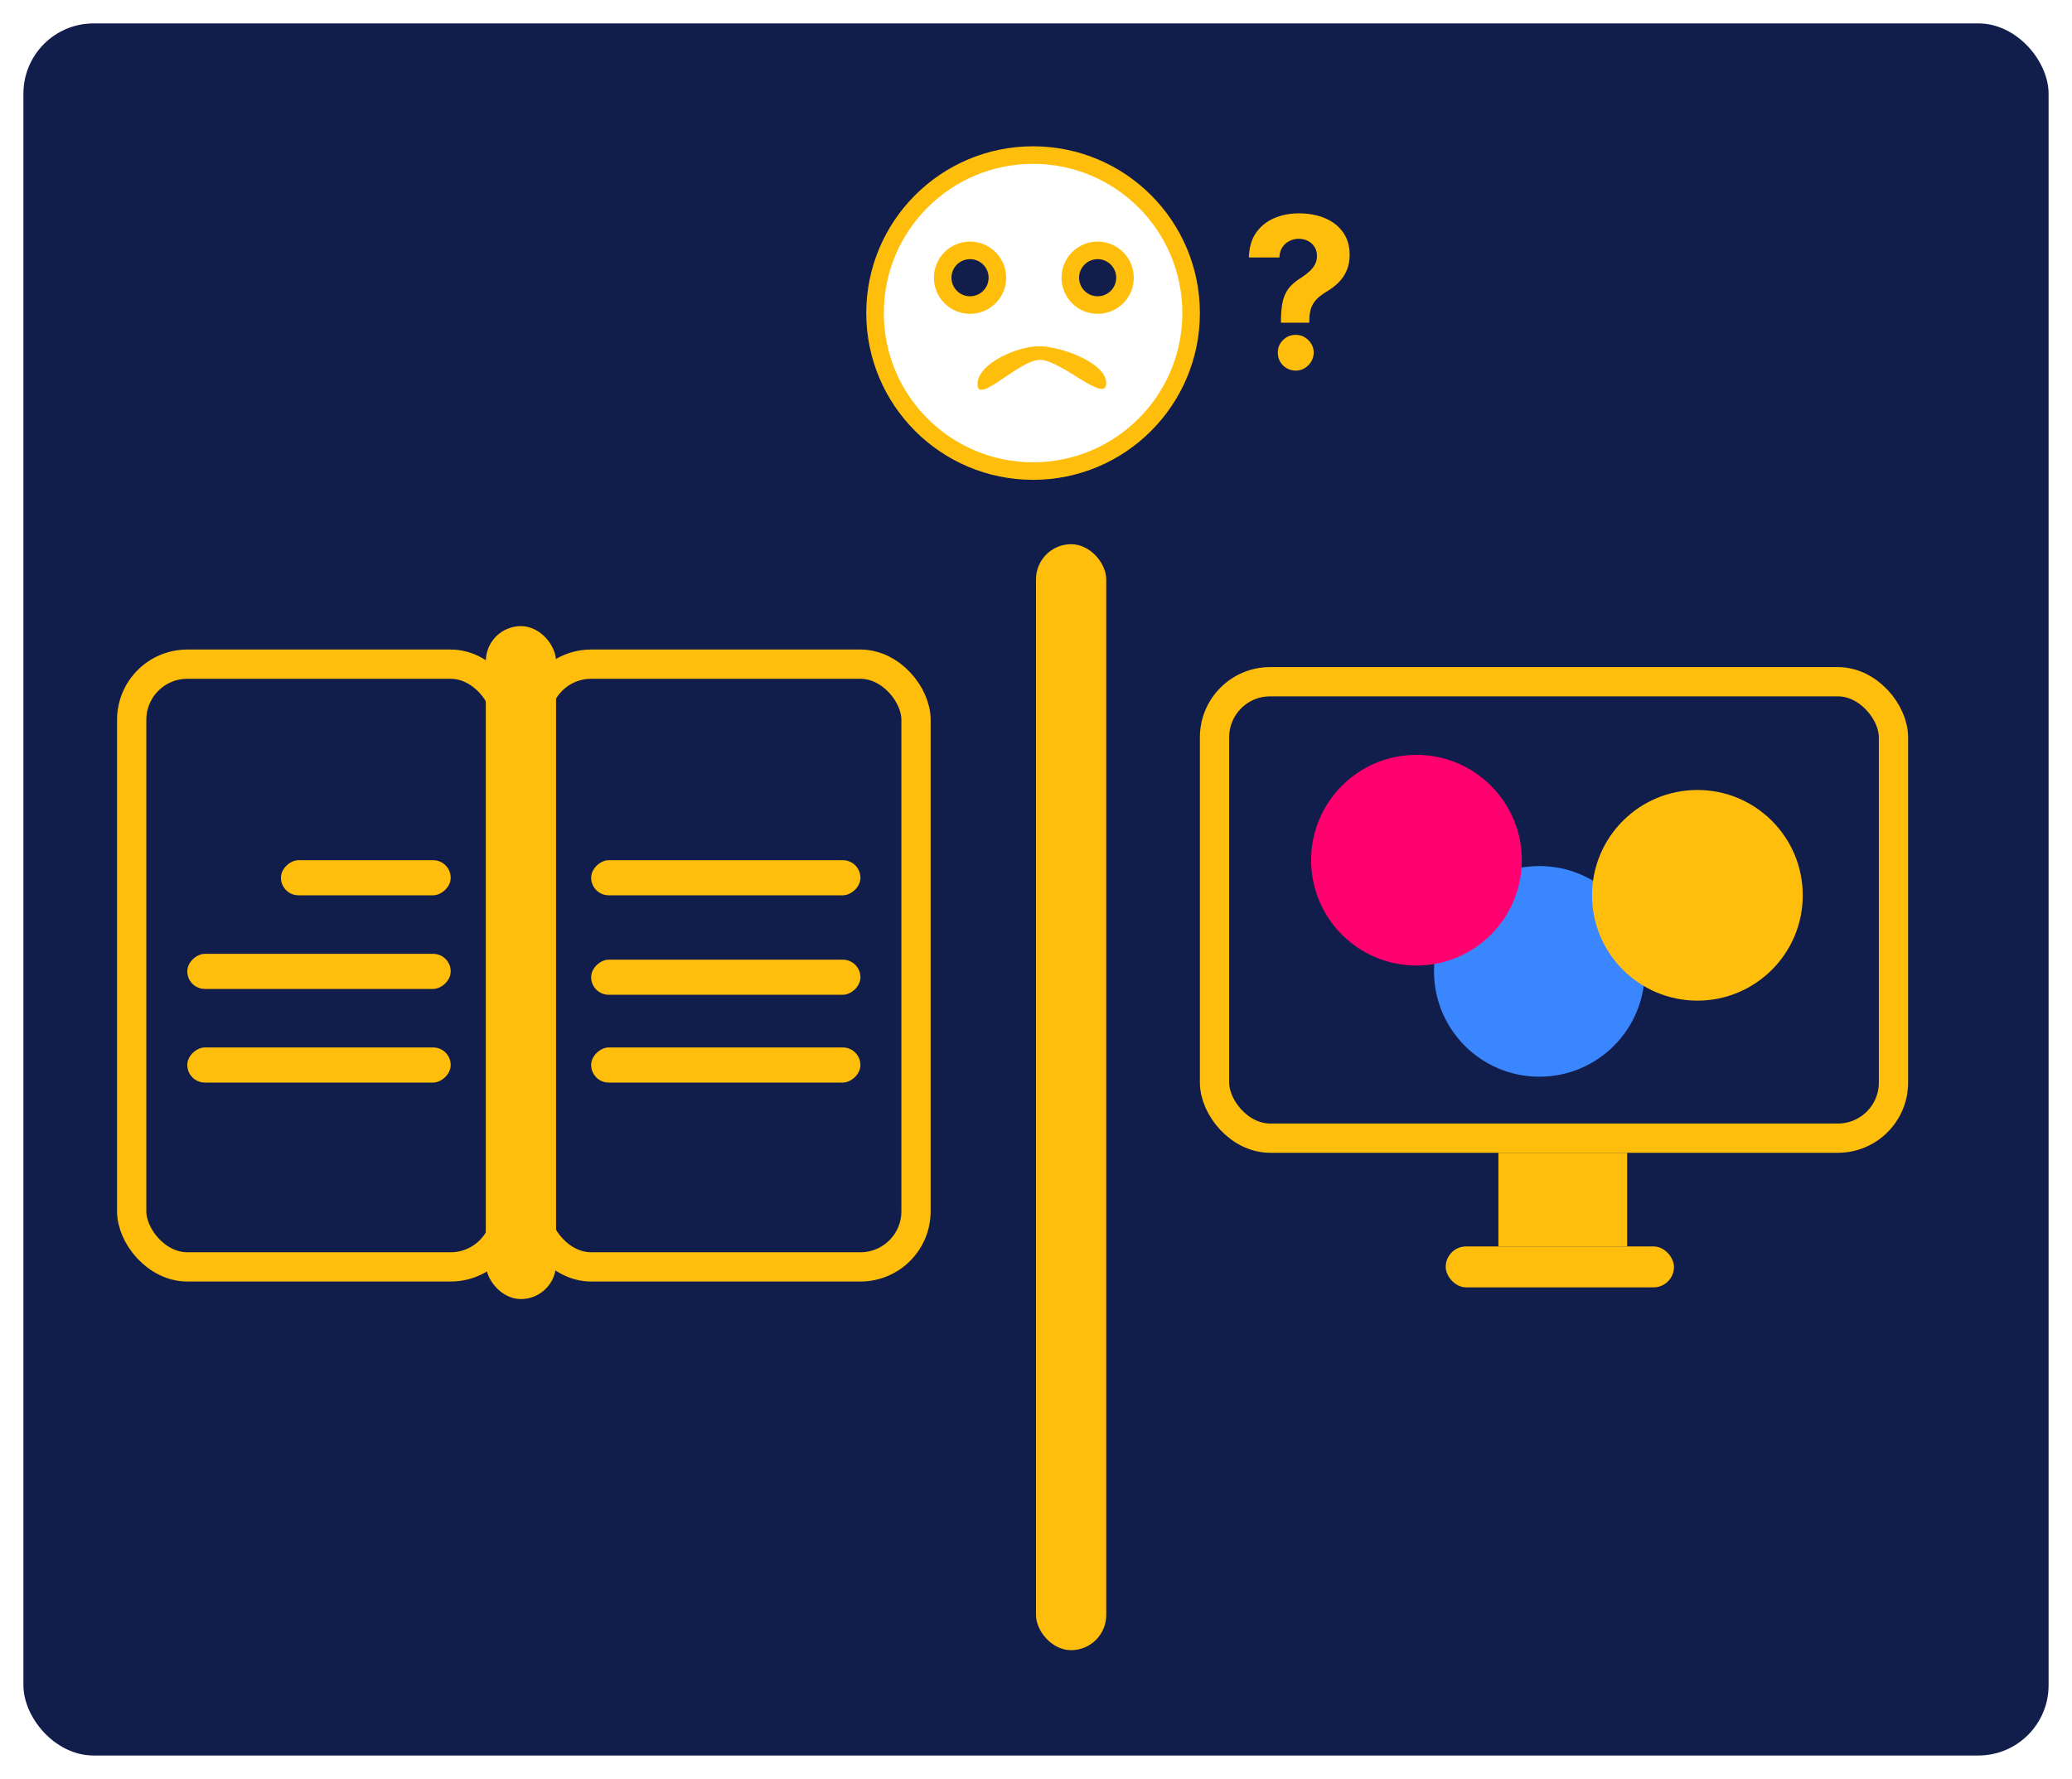 <svg width="354" height="304" viewBox="0 0 354 304" fill="none" xmlns="http://www.w3.org/2000/svg">
<g filter="url(#filter0_d_156_2)">
<rect x="5" y="1" width="344" height="294" rx="11" fill="#111D4A" stroke="#111D4A" stroke-width="2"/>
</g>
<circle cx="176.5" cy="53.5" r="27" fill="white" stroke="#FFBE0B" stroke-width="3"/>
<circle cx="165.73" cy="47.459" r="4.673" fill="#111D4A" stroke="#FFBE0B" stroke-width="3"/>
<circle cx="187.532" cy="47.459" r="4.673" fill="#111D4A" stroke="#FFBE0B" stroke-width="3"/>
<path d="M218.852 55.151V54.716C218.861 53.224 218.993 52.035 219.249 51.149C219.513 50.263 219.896 49.547 220.399 49.001C220.902 48.456 221.507 47.962 222.214 47.519C222.743 47.178 223.216 46.824 223.634 46.457C224.051 46.091 224.384 45.686 224.631 45.243C224.878 44.791 225.001 44.288 225.001 43.734C225.001 43.146 224.861 42.631 224.58 42.188C224.298 41.744 223.919 41.403 223.442 41.165C222.973 40.926 222.453 40.807 221.882 40.807C221.328 40.807 220.804 40.93 220.31 41.178C219.815 41.416 219.411 41.774 219.095 42.251C218.78 42.72 218.609 43.304 218.584 44.003H213.368C213.411 42.298 213.82 40.892 214.595 39.784C215.371 38.668 216.398 37.837 217.676 37.291C218.955 36.737 220.365 36.46 221.908 36.46C223.604 36.46 225.104 36.742 226.408 37.304C227.712 37.858 228.734 38.663 229.476 39.72C230.217 40.777 230.588 42.051 230.588 43.543C230.588 44.54 230.422 45.426 230.089 46.202C229.766 46.969 229.31 47.651 228.722 48.247C228.134 48.835 227.439 49.368 226.638 49.845C225.964 50.246 225.411 50.663 224.976 51.098C224.55 51.533 224.23 52.035 224.017 52.606C223.813 53.178 223.706 53.881 223.697 54.716V55.151H218.852ZM221.384 63.332C220.531 63.332 219.803 63.034 219.197 62.438C218.601 61.832 218.307 61.108 218.315 60.264C218.307 59.429 218.601 58.713 219.197 58.117C219.803 57.52 220.531 57.222 221.384 57.222C222.193 57.222 222.905 57.52 223.518 58.117C224.132 58.713 224.443 59.429 224.452 60.264C224.443 60.827 224.294 61.342 224.004 61.811C223.723 62.271 223.352 62.642 222.892 62.923C222.432 63.196 221.929 63.332 221.384 63.332Z" fill="#FFBE0B"/>
<path d="M189 65.5C189 69.09 181.282 61.5 177.692 61.5C174.102 61.5 167 69.26 167 65.67C167 62.08 173.907 59.17 177.497 59.17C181.087 59.17 189 61.91 189 65.5Z" fill="#FFBE0B"/>
<rect x="32" y="185" width="6" height="45" rx="3" transform="rotate(-90 32 185)" fill="#FFBE0B"/>
<rect x="83" y="107" width="12" height="115" rx="6" fill="#FFBE0B"/>
<rect x="48" y="153" width="6" height="29" rx="3" transform="rotate(-90 48 153)" fill="#FFBE0B"/>
<rect x="32" y="169" width="6" height="45" rx="3" transform="rotate(-90 32 169)" fill="#FFBE0B"/>
<rect x="101" y="185" width="6" height="46" rx="3" transform="rotate(-90 101 185)" fill="#FFBE0B"/>
<rect x="101" y="153" width="6" height="46" rx="3" transform="rotate(-90 101 153)" fill="#FFBE0B"/>
<rect x="101" y="170" width="6" height="46" rx="3" transform="rotate(-90 101 170)" fill="#FFBE0B"/>
<rect x="22.5" y="113.5" width="64" height="103" rx="9.5" stroke="#FFBE0B" stroke-width="5"/>
<rect x="91.5" y="113.5" width="65" height="103" rx="9.5" stroke="#FFBE0B" stroke-width="5"/>
<rect x="177" y="93" width="12" height="189" rx="6" fill="#FFBE0B"/>
<rect x="207.5" y="116.5" width="116" height="78" rx="9.5" stroke="#FFBE0B" stroke-width="5"/>
<rect x="256" y="197" width="22" height="16" fill="#FFBE0B"/>
<rect x="247" y="213" width="39" height="7" rx="3.5" fill="#FFBE0B"/>
<circle cx="263" cy="166" r="18" fill="#3A86FF"/>
<circle cx="290" cy="153" r="18" fill="#FFBE0B"/>
<circle cx="242" cy="147" r="18" fill="#FF006E"/>
<defs>
<filter id="filter0_d_156_2" x="0" y="0" width="354" height="304" filterUnits="userSpaceOnUse" color-interpolation-filters="sRGB">
<feFlood flood-opacity="0" result="BackgroundImageFix"/>
<feColorMatrix in="SourceAlpha" type="matrix" values="0 0 0 0 0 0 0 0 0 0 0 0 0 0 0 0 0 0 127 0" result="hardAlpha"/>
<feOffset dy="4"/>
<feGaussianBlur stdDeviation="2"/>
<feComposite in2="hardAlpha" operator="out"/>
<feColorMatrix type="matrix" values="0 0 0 0 0 0 0 0 0 0 0 0 0 0 0 0 0 0 0.25 0"/>
<feBlend mode="normal" in2="BackgroundImageFix" result="effect1_dropShadow_156_2"/>
<feBlend mode="normal" in="SourceGraphic" in2="effect1_dropShadow_156_2" result="shape"/>
</filter>
</defs>
</svg>
